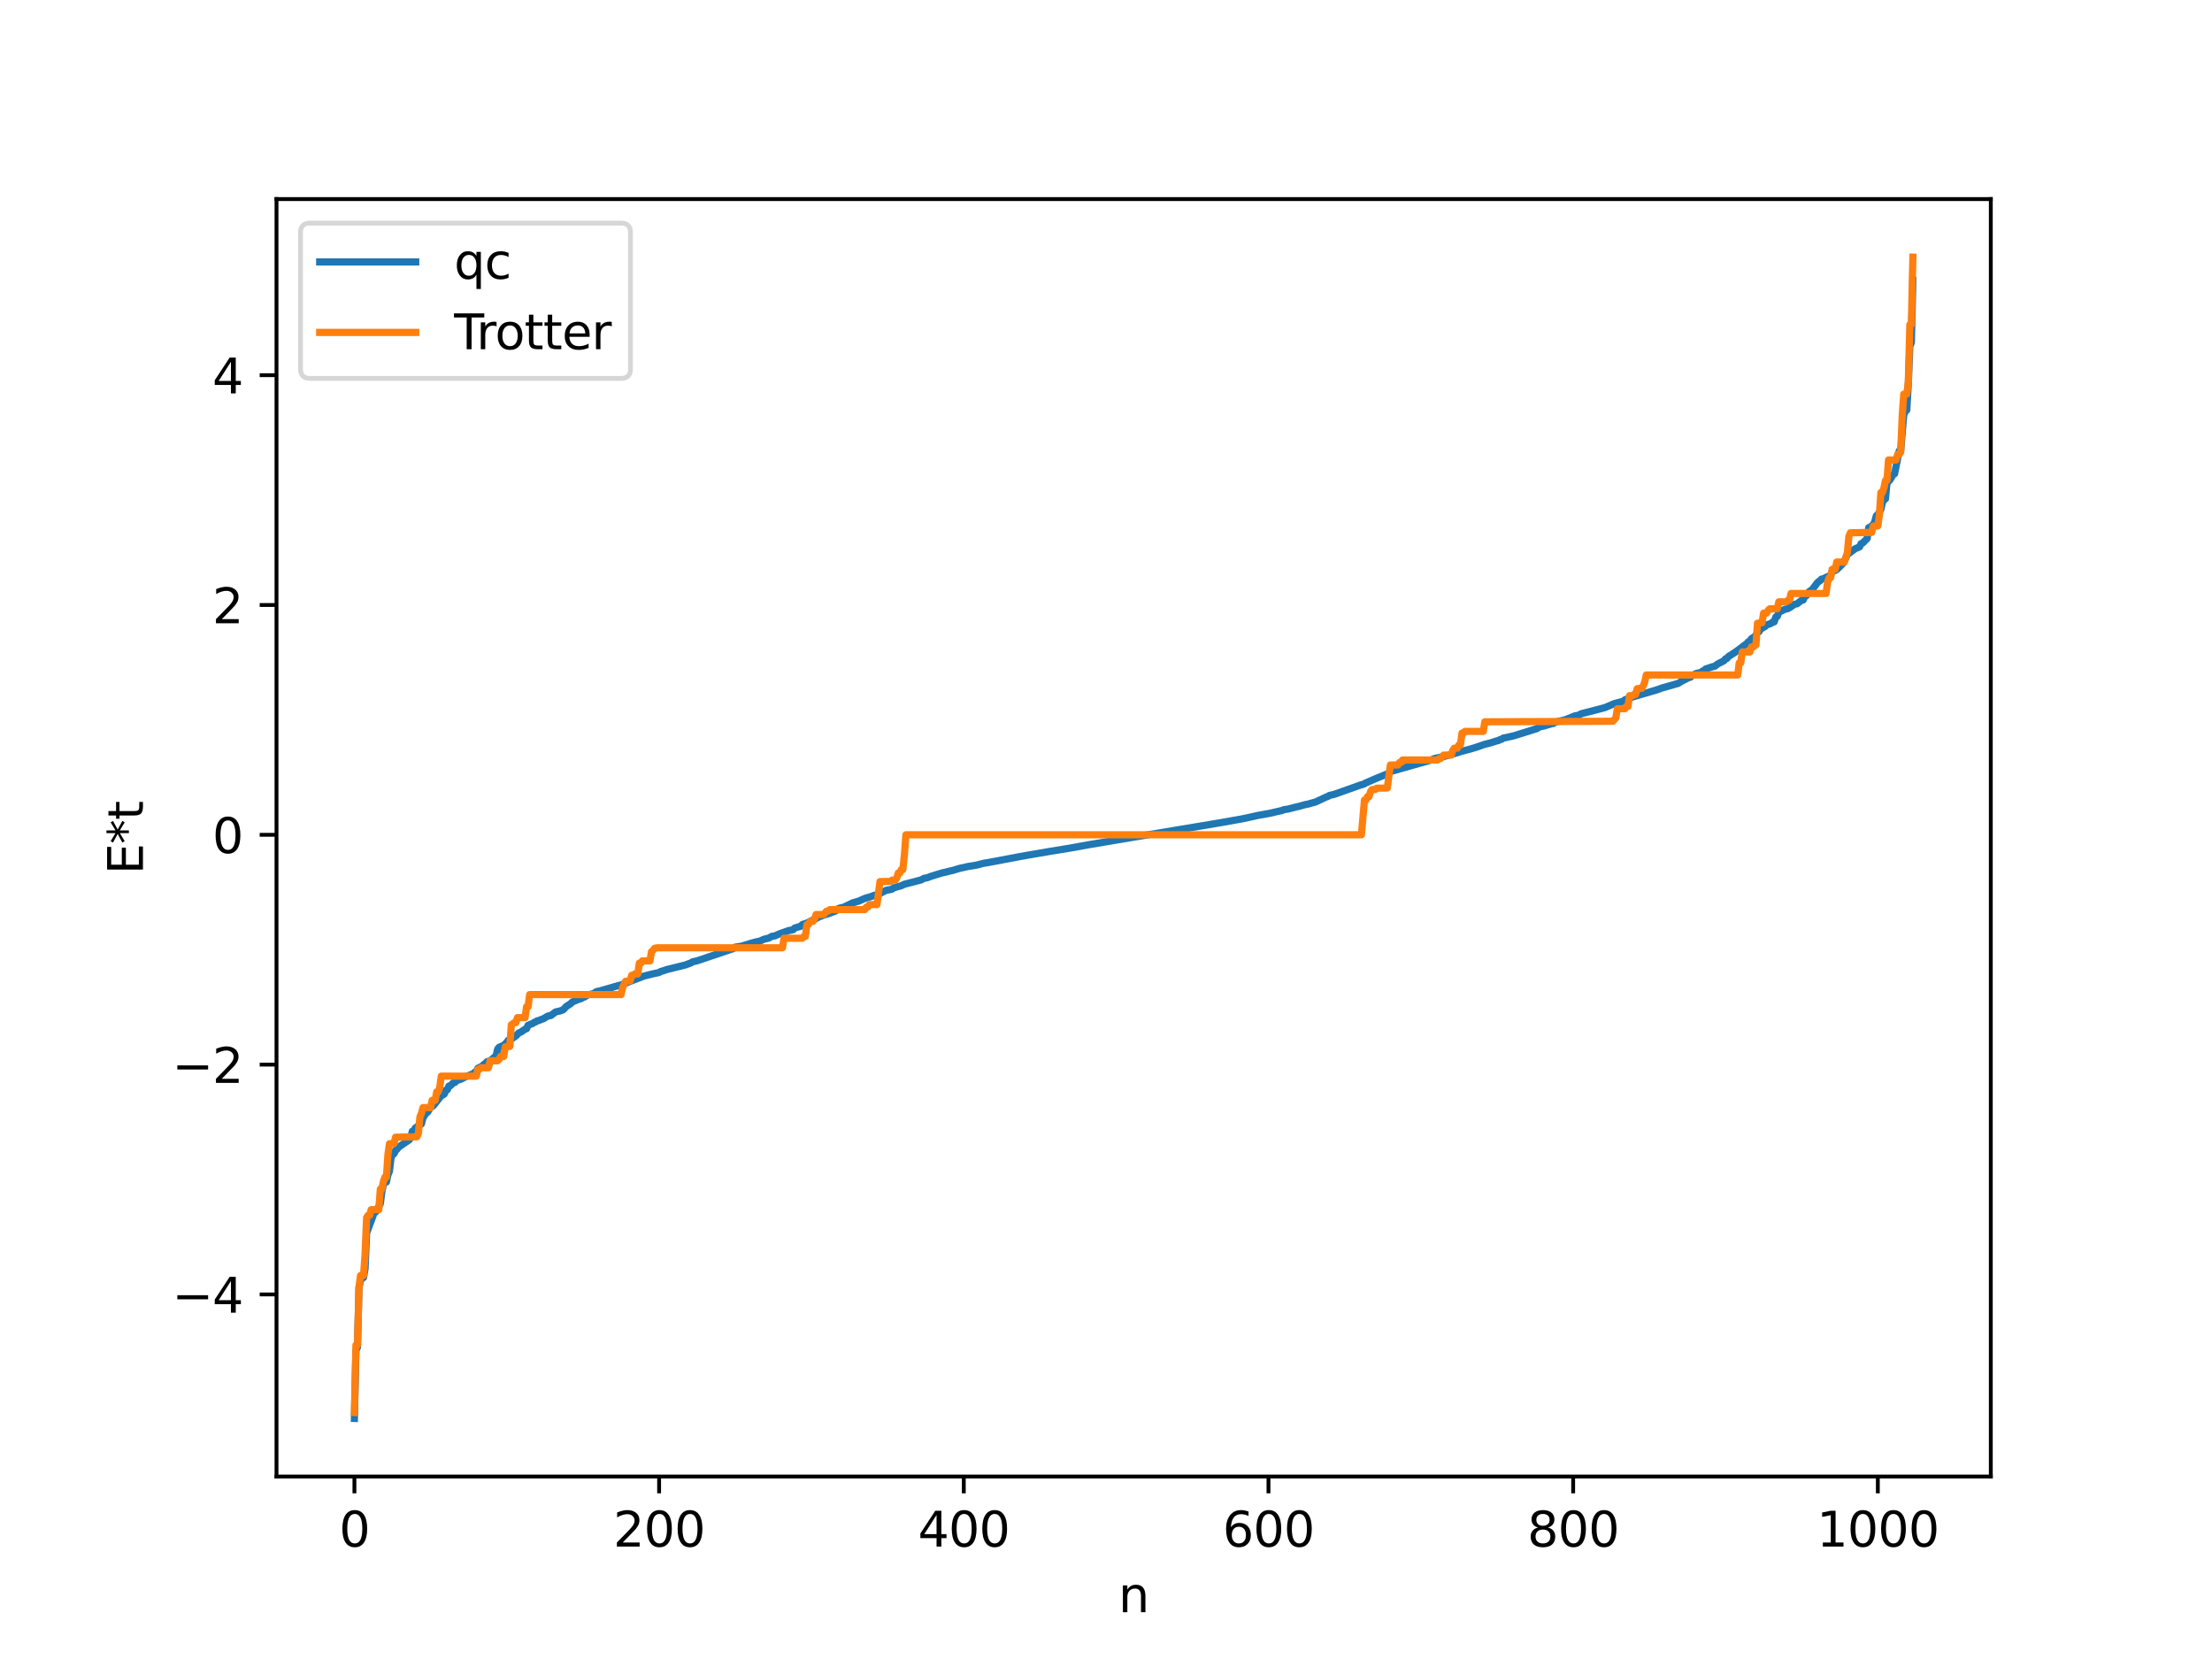 <?xml version="1.0" encoding="utf-8" standalone="no"?>
<!DOCTYPE svg PUBLIC "-//W3C//DTD SVG 1.1//EN"
  "http://www.w3.org/Graphics/SVG/1.1/DTD/svg11.dtd">
<svg xmlns:xlink="http://www.w3.org/1999/xlink" width="460.8pt" height="345.6pt" viewBox="0 0 460.8 345.6" xmlns="http://www.w3.org/2000/svg" version="1.1">
 <defs>
  <style type="text/css">*{stroke-linejoin: round; stroke-linecap: butt}</style>
 </defs>
 <g id="figure_1">
  <g id="patch_1">
   <path d="M 0 345.6 
L 460.8 345.6 
L 460.8 0 
L 0 0 
z
" style="fill: #ffffff"/>
  </g>
  <g id="axes_1">
   <g id="patch_2">
    <path d="M 57.6 307.584 
L 414.72 307.584 
L 414.72 41.472 
L 57.6 41.472 
z
" style="fill: #ffffff"/>
   </g>
   <g id="matplotlib.axis_1">
    <g id="xtick_1">
     <g id="line2d_1">
      <defs>
       <path id="m4d56464ad0" d="M 0 0 
L 0 3.5 
" style="stroke: #000000; stroke-width: 0.8"/>
      </defs>
      <g>
       <use xlink:href="#m4d56464ad0" x="73.833" y="307.584" style="stroke: #000000; stroke-width: 0.8"/>
      </g>
     </g>
     <g id="text_1">
      <!-- 0 -->
      <g transform="translate(70.651 322.182) scale(0.1 -0.1)">
       <defs>
        <path id="DejaVuSans-30" d="M 2034 4250 
Q 1547 4250 1301 3770 
Q 1056 3291 1056 2328 
Q 1056 1369 1301 889 
Q 1547 409 2034 409 
Q 2525 409 2770 889 
Q 3016 1369 3016 2328 
Q 3016 3291 2770 3770 
Q 2525 4250 2034 4250 
z
M 2034 4750 
Q 2819 4750 3233 4129 
Q 3647 3509 3647 2328 
Q 3647 1150 3233 529 
Q 2819 -91 2034 -91 
Q 1250 -91 836 529 
Q 422 1150 422 2328 
Q 422 3509 836 4129 
Q 1250 4750 2034 4750 
z
" transform="scale(0.016)"/>
       </defs>
       <use xlink:href="#DejaVuSans-30"/>
      </g>
     </g>
    </g>
    <g id="xtick_2">
     <g id="line2d_2">
      <g>
       <use xlink:href="#m4d56464ad0" x="137.304" y="307.584" style="stroke: #000000; stroke-width: 0.8"/>
      </g>
     </g>
     <g id="text_2">
      <!-- 200 -->
      <g transform="translate(127.76 322.182) scale(0.1 -0.1)">
       <defs>
        <path id="DejaVuSans-32" d="M 1228 531 
L 3431 531 
L 3431 0 
L 469 0 
L 469 531 
Q 828 903 1448 1529 
Q 2069 2156 2228 2338 
Q 2531 2678 2651 2914 
Q 2772 3150 2772 3378 
Q 2772 3750 2511 3984 
Q 2250 4219 1831 4219 
Q 1534 4219 1204 4116 
Q 875 4013 500 3803 
L 500 4441 
Q 881 4594 1212 4672 
Q 1544 4750 1819 4750 
Q 2544 4750 2975 4387 
Q 3406 4025 3406 3419 
Q 3406 3131 3298 2873 
Q 3191 2616 2906 2266 
Q 2828 2175 2409 1742 
Q 1991 1309 1228 531 
z
" transform="scale(0.016)"/>
       </defs>
       <use xlink:href="#DejaVuSans-32"/>
       <use xlink:href="#DejaVuSans-30" x="63.623"/>
       <use xlink:href="#DejaVuSans-30" x="127.246"/>
      </g>
     </g>
    </g>
    <g id="xtick_3">
     <g id="line2d_3">
      <g>
       <use xlink:href="#m4d56464ad0" x="200.775" y="307.584" style="stroke: #000000; stroke-width: 0.8"/>
      </g>
     </g>
     <g id="text_3">
      <!-- 400 -->
      <g transform="translate(191.231 322.182) scale(0.1 -0.1)">
       <defs>
        <path id="DejaVuSans-34" d="M 2419 4116 
L 825 1625 
L 2419 1625 
L 2419 4116 
z
M 2253 4666 
L 3047 4666 
L 3047 1625 
L 3713 1625 
L 3713 1100 
L 3047 1100 
L 3047 0 
L 2419 0 
L 2419 1100 
L 313 1100 
L 313 1709 
L 2253 4666 
z
" transform="scale(0.016)"/>
       </defs>
       <use xlink:href="#DejaVuSans-34"/>
       <use xlink:href="#DejaVuSans-30" x="63.623"/>
       <use xlink:href="#DejaVuSans-30" x="127.246"/>
      </g>
     </g>
    </g>
    <g id="xtick_4">
     <g id="line2d_4">
      <g>
       <use xlink:href="#m4d56464ad0" x="264.246" y="307.584" style="stroke: #000000; stroke-width: 0.8"/>
      </g>
     </g>
     <g id="text_4">
      <!-- 600 -->
      <g transform="translate(254.702 322.182) scale(0.1 -0.1)">
       <defs>
        <path id="DejaVuSans-36" d="M 2113 2584 
Q 1688 2584 1439 2293 
Q 1191 2003 1191 1497 
Q 1191 994 1439 701 
Q 1688 409 2113 409 
Q 2538 409 2786 701 
Q 3034 994 3034 1497 
Q 3034 2003 2786 2293 
Q 2538 2584 2113 2584 
z
M 3366 4563 
L 3366 3988 
Q 3128 4100 2886 4159 
Q 2644 4219 2406 4219 
Q 1781 4219 1451 3797 
Q 1122 3375 1075 2522 
Q 1259 2794 1537 2939 
Q 1816 3084 2150 3084 
Q 2853 3084 3261 2657 
Q 3669 2231 3669 1497 
Q 3669 778 3244 343 
Q 2819 -91 2113 -91 
Q 1303 -91 875 529 
Q 447 1150 447 2328 
Q 447 3434 972 4092 
Q 1497 4750 2381 4750 
Q 2619 4750 2861 4703 
Q 3103 4656 3366 4563 
z
" transform="scale(0.016)"/>
       </defs>
       <use xlink:href="#DejaVuSans-36"/>
       <use xlink:href="#DejaVuSans-30" x="63.623"/>
       <use xlink:href="#DejaVuSans-30" x="127.246"/>
      </g>
     </g>
    </g>
    <g id="xtick_5">
     <g id="line2d_5">
      <g>
       <use xlink:href="#m4d56464ad0" x="327.717" y="307.584" style="stroke: #000000; stroke-width: 0.8"/>
      </g>
     </g>
     <g id="text_5">
      <!-- 800 -->
      <g transform="translate(318.173 322.182) scale(0.1 -0.1)">
       <defs>
        <path id="DejaVuSans-38" d="M 2034 2216 
Q 1584 2216 1326 1975 
Q 1069 1734 1069 1313 
Q 1069 891 1326 650 
Q 1584 409 2034 409 
Q 2484 409 2743 651 
Q 3003 894 3003 1313 
Q 3003 1734 2745 1975 
Q 2488 2216 2034 2216 
z
M 1403 2484 
Q 997 2584 770 2862 
Q 544 3141 544 3541 
Q 544 4100 942 4425 
Q 1341 4750 2034 4750 
Q 2731 4750 3128 4425 
Q 3525 4100 3525 3541 
Q 3525 3141 3298 2862 
Q 3072 2584 2669 2484 
Q 3125 2378 3379 2068 
Q 3634 1759 3634 1313 
Q 3634 634 3220 271 
Q 2806 -91 2034 -91 
Q 1263 -91 848 271 
Q 434 634 434 1313 
Q 434 1759 690 2068 
Q 947 2378 1403 2484 
z
M 1172 3481 
Q 1172 3119 1398 2916 
Q 1625 2713 2034 2713 
Q 2441 2713 2670 2916 
Q 2900 3119 2900 3481 
Q 2900 3844 2670 4047 
Q 2441 4250 2034 4250 
Q 1625 4250 1398 4047 
Q 1172 3844 1172 3481 
z
" transform="scale(0.016)"/>
       </defs>
       <use xlink:href="#DejaVuSans-38"/>
       <use xlink:href="#DejaVuSans-30" x="63.623"/>
       <use xlink:href="#DejaVuSans-30" x="127.246"/>
      </g>
     </g>
    </g>
    <g id="xtick_6">
     <g id="line2d_6">
      <g>
       <use xlink:href="#m4d56464ad0" x="391.188" y="307.584" style="stroke: #000000; stroke-width: 0.8"/>
      </g>
     </g>
     <g id="text_6">
      <!-- 1000 -->
      <g transform="translate(378.463 322.182) scale(0.1 -0.1)">
       <defs>
        <path id="DejaVuSans-31" d="M 794 531 
L 1825 531 
L 1825 4091 
L 703 3866 
L 703 4441 
L 1819 4666 
L 2450 4666 
L 2450 531 
L 3481 531 
L 3481 0 
L 794 0 
L 794 531 
z
" transform="scale(0.016)"/>
       </defs>
       <use xlink:href="#DejaVuSans-31"/>
       <use xlink:href="#DejaVuSans-30" x="63.623"/>
       <use xlink:href="#DejaVuSans-30" x="127.246"/>
       <use xlink:href="#DejaVuSans-30" x="190.869"/>
      </g>
     </g>
    </g>
    <g id="text_7">
     <!-- n -->
     <g transform="translate(232.991 335.861) scale(0.1 -0.1)">
      <defs>
       <path id="DejaVuSans-6e" d="M 3513 2113 
L 3513 0 
L 2938 0 
L 2938 2094 
Q 2938 2591 2744 2837 
Q 2550 3084 2163 3084 
Q 1697 3084 1428 2787 
Q 1159 2491 1159 1978 
L 1159 0 
L 581 0 
L 581 3500 
L 1159 3500 
L 1159 2956 
Q 1366 3272 1645 3428 
Q 1925 3584 2291 3584 
Q 2894 3584 3203 3211 
Q 3513 2838 3513 2113 
z
" transform="scale(0.016)"/>
      </defs>
      <use xlink:href="#DejaVuSans-6e"/>
     </g>
    </g>
   </g>
   <g id="matplotlib.axis_2">
    <g id="ytick_1">
     <g id="line2d_7">
      <defs>
       <path id="m144639f3d9" d="M 0 0 
L -3.5 0 
" style="stroke: #000000; stroke-width: 0.8"/>
      </defs>
      <g>
       <use xlink:href="#m144639f3d9" x="57.6" y="269.654" style="stroke: #000000; stroke-width: 0.8"/>
      </g>
     </g>
     <g id="text_8">
      <!-- −4 -->
      <g transform="translate(35.858 273.453) scale(0.1 -0.1)">
       <defs>
        <path id="DejaVuSans-2212" d="M 678 2272 
L 4684 2272 
L 4684 1741 
L 678 1741 
L 678 2272 
z
" transform="scale(0.016)"/>
       </defs>
       <use xlink:href="#DejaVuSans-2212"/>
       <use xlink:href="#DejaVuSans-34" x="83.789"/>
      </g>
     </g>
    </g>
    <g id="ytick_2">
     <g id="line2d_8">
      <g>
       <use xlink:href="#m144639f3d9" x="57.6" y="221.779" style="stroke: #000000; stroke-width: 0.8"/>
      </g>
     </g>
     <g id="text_9">
      <!-- −2 -->
      <g transform="translate(35.858 225.579) scale(0.1 -0.1)">
       <use xlink:href="#DejaVuSans-2212"/>
       <use xlink:href="#DejaVuSans-32" x="83.789"/>
      </g>
     </g>
    </g>
    <g id="ytick_3">
     <g id="line2d_9">
      <g>
       <use xlink:href="#m144639f3d9" x="57.6" y="173.905" style="stroke: #000000; stroke-width: 0.8"/>
      </g>
     </g>
     <g id="text_10">
      <!-- 0 -->
      <g transform="translate(44.237 177.704) scale(0.1 -0.1)">
       <use xlink:href="#DejaVuSans-30"/>
      </g>
     </g>
    </g>
    <g id="ytick_4">
     <g id="line2d_10">
      <g>
       <use xlink:href="#m144639f3d9" x="57.6" y="126.031" style="stroke: #000000; stroke-width: 0.8"/>
      </g>
     </g>
     <g id="text_11">
      <!-- 2 -->
      <g transform="translate(44.237 129.83) scale(0.1 -0.1)">
       <use xlink:href="#DejaVuSans-32"/>
      </g>
     </g>
    </g>
    <g id="ytick_5">
     <g id="line2d_11">
      <g>
       <use xlink:href="#m144639f3d9" x="57.6" y="78.156" style="stroke: #000000; stroke-width: 0.8"/>
      </g>
     </g>
     <g id="text_12">
      <!-- 4 -->
      <g transform="translate(44.237 81.955) scale(0.1 -0.1)">
       <use xlink:href="#DejaVuSans-34"/>
      </g>
     </g>
    </g>
    <g id="text_13">
     <!-- E*t -->
     <g transform="translate(29.778 182.148) rotate(-90) scale(0.1 -0.1)">
      <defs>
       <path id="DejaVuSans-45" d="M 628 4666 
L 3578 4666 
L 3578 4134 
L 1259 4134 
L 1259 2753 
L 3481 2753 
L 3481 2222 
L 1259 2222 
L 1259 531 
L 3634 531 
L 3634 0 
L 628 0 
L 628 4666 
z
" transform="scale(0.016)"/>
       <path id="DejaVuSans-2a" d="M 3009 3897 
L 1888 3291 
L 3009 2681 
L 2828 2375 
L 1778 3009 
L 1778 1831 
L 1422 1831 
L 1422 3009 
L 372 2375 
L 191 2681 
L 1313 3291 
L 191 3897 
L 372 4206 
L 1422 3572 
L 1422 4750 
L 1778 4750 
L 1778 3572 
L 2828 4206 
L 3009 3897 
z
" transform="scale(0.016)"/>
       <path id="DejaVuSans-74" d="M 1172 4494 
L 1172 3500 
L 2356 3500 
L 2356 3053 
L 1172 3053 
L 1172 1153 
Q 1172 725 1289 603 
Q 1406 481 1766 481 
L 2356 481 
L 2356 0 
L 1766 0 
Q 1100 0 847 248 
Q 594 497 594 1153 
L 594 3053 
L 172 3053 
L 172 3500 
L 594 3500 
L 594 4494 
L 1172 4494 
z
" transform="scale(0.016)"/>
      </defs>
      <use xlink:href="#DejaVuSans-45"/>
      <use xlink:href="#DejaVuSans-2a" x="63.184"/>
      <use xlink:href="#DejaVuSans-74" x="113.184"/>
     </g>
    </g>
   </g>
   <g id="line2d_12">
    <path d="M 73.833 295.488 
L 74.15 281.341 
L 74.467 280.65 
L 74.785 268.205 
L 75.102 266.834 
L 75.42 266.134 
L 75.737 266.128 
L 76.054 264.254 
L 76.372 256.862 
L 77.641 253.469 
L 77.958 252.48 
L 78.276 252.473 
L 79.228 250.765 
L 79.545 248.302 
L 79.862 246.832 
L 80.18 246.312 
L 80.497 246.232 
L 80.815 244.742 
L 81.132 243.994 
L 81.449 241.285 
L 81.767 240.456 
L 82.084 240.347 
L 82.401 239.63 
L 82.719 239.407 
L 83.036 238.962 
L 85.258 237.448 
L 85.575 236.986 
L 85.892 235.676 
L 86.21 235.536 
L 86.527 234.966 
L 86.844 234.795 
L 87.162 234.466 
L 87.479 234.394 
L 87.796 234.125 
L 88.114 232.867 
L 88.748 231.909 
L 89.066 231.71 
L 89.7 230.662 
L 90.018 230.532 
L 90.335 230.273 
L 91.922 228.234 
L 92.239 228.122 
L 92.557 227.885 
L 92.874 227.11 
L 93.191 227.02 
L 93.509 226.242 
L 93.826 226.176 
L 94.461 225.552 
L 94.778 225.485 
L 95.096 225.129 
L 96.048 224.801 
L 97 224.302 
L 98.586 223.68 
L 98.904 223.368 
L 99.221 223.27 
L 99.539 222.555 
L 100.491 222.076 
L 100.808 221.721 
L 101.125 221.544 
L 101.443 221.184 
L 102.077 221.013 
L 103.347 219.938 
L 103.664 218.564 
L 103.981 218.158 
L 104.934 217.769 
L 105.568 217.149 
L 105.886 216.701 
L 106.203 216.692 
L 106.838 216.241 
L 107.472 215.796 
L 108.107 215.147 
L 108.424 215.05 
L 109.377 214.409 
L 109.694 214.299 
L 110.011 213.583 
L 110.963 213.208 
L 111.281 212.964 
L 111.598 212.885 
L 111.915 212.651 
L 112.233 212.599 
L 112.867 212.328 
L 113.185 212.231 
L 114.137 211.655 
L 114.772 211.543 
L 115.724 210.81 
L 116.676 210.598 
L 117.31 210.365 
L 117.945 209.682 
L 118.897 209.062 
L 119.215 208.739 
L 120.484 208.199 
L 121.119 208.016 
L 121.436 207.75 
L 121.753 207.705 
L 122.388 207.28 
L 123.658 206.973 
L 124.292 206.556 
L 124.927 206.435 
L 129.053 205.244 
L 129.37 205.193 
L 130.005 204.916 
L 134.13 203.335 
L 135.717 202.935 
L 136.669 202.729 
L 137.304 202.587 
L 137.621 202.388 
L 138.256 202.204 
L 138.891 201.981 
L 142.699 201.043 
L 143.334 200.81 
L 143.968 200.57 
L 144.286 200.362 
L 145.238 200.151 
L 152.854 197.572 
L 153.172 197.307 
L 154.441 197.109 
L 155.71 196.731 
L 156.662 196.431 
L 157.615 196.185 
L 158.249 196.062 
L 159.201 195.645 
L 160.153 195.421 
L 160.788 195.057 
L 161.423 194.96 
L 162.375 194.534 
L 164.279 193.862 
L 165.231 193.68 
L 165.548 193.325 
L 166.818 192.952 
L 167.135 192.601 
L 168.087 192.288 
L 170.309 191.188 
L 170.626 190.934 
L 170.943 190.903 
L 171.578 190.637 
L 172.53 190.353 
L 174.117 189.742 
L 174.434 189.383 
L 175.069 189.137 
L 175.704 189.005 
L 177.608 188.092 
L 178.877 187.724 
L 180.147 187.159 
L 181.416 186.779 
L 182.051 186.545 
L 182.686 186.352 
L 183.003 186.143 
L 183.32 186.124 
L 184.59 185.472 
L 185.542 185.299 
L 185.859 185.217 
L 186.177 184.953 
L 187.763 184.51 
L 188.398 184.208 
L 189.667 183.877 
L 190.302 183.72 
L 191.254 183.465 
L 191.889 183.302 
L 192.524 182.958 
L 193.158 182.852 
L 194.11 182.499 
L 196.332 181.822 
L 196.967 181.694 
L 197.919 181.443 
L 198.553 181.307 
L 199.823 180.914 
L 201.727 180.494 
L 203.314 180.243 
L 204.9 179.841 
L 205.853 179.686 
L 211.248 178.674 
L 212.2 178.488 
L 214.104 178.147 
L 218.547 177.388 
L 222.99 176.664 
L 226.481 176.025 
L 231.558 175.175 
L 232.193 175.059 
L 253.773 171.466 
L 254.725 171.301 
L 258.851 170.565 
L 260.755 170.159 
L 262.024 169.869 
L 264.563 169.413 
L 267.102 168.827 
L 267.42 168.676 
L 268.372 168.535 
L 269.958 168.118 
L 270.593 167.98 
L 271.862 167.626 
L 272.497 167.502 
L 274.084 167.056 
L 276.305 166.016 
L 276.623 165.92 
L 276.94 165.698 
L 277.892 165.492 
L 283.605 163.466 
L 283.922 163.416 
L 284.557 163.081 
L 286.143 162.39 
L 286.778 162.12 
L 289.317 161.085 
L 289.634 160.741 
L 290.904 160.386 
L 298.203 158.304 
L 298.838 158.009 
L 300.742 157.6 
L 301.377 157.43 
L 303.598 156.803 
L 304.233 156.591 
L 304.867 156.416 
L 306.137 156.085 
L 307.406 155.706 
L 309.31 155.054 
L 310.58 154.732 
L 311.849 154.328 
L 312.167 154.269 
L 312.484 154.068 
L 312.801 154.009 
L 313.119 153.768 
L 313.753 153.643 
L 314.705 153.431 
L 315.34 153.284 
L 320.1 151.806 
L 320.735 151.433 
L 321.687 151.228 
L 323.274 150.75 
L 323.591 150.717 
L 323.909 150.464 
L 326.13 149.918 
L 328.034 149.145 
L 328.986 148.955 
L 329.304 148.714 
L 333.112 147.73 
L 334.381 147.391 
L 335.016 147.118 
L 336.286 146.574 
L 338.19 146.073 
L 338.507 145.772 
L 340.094 145.194 
L 345.172 143.705 
L 346.124 143.348 
L 349.615 142.358 
L 350.249 141.948 
L 351.201 141.465 
L 351.836 141.144 
L 352.153 141.078 
L 352.471 140.737 
L 353.423 140.269 
L 354.375 140.08 
L 354.692 139.775 
L 355.01 139.699 
L 355.327 139.352 
L 356.914 138.843 
L 357.231 138.785 
L 357.866 138.294 
L 359.135 137.652 
L 359.453 137.242 
L 359.77 137.145 
L 360.087 136.749 
L 361.357 135.947 
L 362.309 135.254 
L 363.896 134.063 
L 364.213 133.697 
L 364.53 133.565 
L 364.848 133.055 
L 365.482 132.639 
L 365.8 132.333 
L 366.117 131.76 
L 366.434 131.6 
L 366.752 131.052 
L 367.704 130.508 
L 368.021 130.167 
L 368.656 129.979 
L 368.973 129.843 
L 369.291 129.58 
L 369.608 129.543 
L 369.925 128.533 
L 370.243 128.41 
L 370.56 127.541 
L 371.829 126.937 
L 372.464 126.781 
L 373.099 126.403 
L 373.734 125.908 
L 374.368 125.777 
L 375.32 125.033 
L 375.638 124.984 
L 375.955 124.216 
L 376.272 124.116 
L 376.907 123.211 
L 377.542 122.797 
L 378.494 121.517 
L 378.811 121.17 
L 379.129 120.996 
L 379.446 120.64 
L 380.081 120.488 
L 380.398 120.249 
L 380.715 120.178 
L 381.35 119.799 
L 381.667 119.131 
L 381.985 118.865 
L 382.302 118.847 
L 382.62 118.647 
L 383.254 118.061 
L 383.889 117.393 
L 384.206 116.915 
L 384.841 115.517 
L 386.428 114.333 
L 387.38 113.918 
L 387.697 113.253 
L 388.015 113.137 
L 388.967 112.179 
L 389.284 109.917 
L 389.601 109.797 
L 390.236 109.289 
L 390.553 108.649 
L 390.871 107.466 
L 391.188 107.198 
L 391.823 106.117 
L 392.14 104.677 
L 392.458 104.14 
L 392.775 103.92 
L 393.092 100.643 
L 393.727 99.962 
L 394.362 98.881 
L 394.679 98.695 
L 395.631 93.935 
L 395.948 93.898 
L 396.583 86.411 
L 396.9 85.727 
L 397.218 85.429 
L 397.535 80.044 
L 397.853 72.113 
L 398.17 71.385 
L 398.487 58.392 
L 398.487 58.392 
" clip-path="url(#p64326d96d4)" style="fill: none; stroke: #1f77b4; stroke-width: 1.5; stroke-linecap: square"/>
   </g>
   <g id="line2d_13">
    <path d="M 73.833 294.242 
L 74.15 280.2 
L 74.467 280.2 
L 74.785 268.197 
L 75.102 265.704 
L 75.737 265.704 
L 76.054 261.212 
L 76.372 253.631 
L 76.689 253.166 
L 77.006 253.166 
L 77.324 251.993 
L 78.91 251.993 
L 79.228 247.716 
L 79.545 247.716 
L 79.862 246.167 
L 80.18 245.211 
L 80.497 245.211 
L 80.815 240.481 
L 81.132 238.255 
L 82.084 238.216 
L 82.401 236.899 
L 86.844 236.824 
L 87.162 236.103 
L 87.479 232.675 
L 87.796 231.918 
L 88.114 230.731 
L 89.7 230.731 
L 90.018 229.215 
L 90.653 229.215 
L 90.97 227.454 
L 91.287 227.454 
L 91.605 226.537 
L 91.922 224.177 
L 99.221 224.177 
L 99.539 222.771 
L 99.856 222.771 
L 100.173 222.439 
L 101.76 222.439 
L 102.077 220.981 
L 103.664 220.981 
L 103.981 220.653 
L 104.299 220.084 
L 104.934 220.084 
L 105.251 218.086 
L 106.203 217.985 
L 106.52 213.475 
L 107.155 213.029 
L 107.472 213.029 
L 107.79 211.99 
L 109.377 211.99 
L 109.694 209.711 
L 110.011 209.711 
L 110.329 207.193 
L 129.37 207.193 
L 129.687 205.762 
L 130.322 204.416 
L 131.274 204.33 
L 131.591 203.16 
L 131.909 203.16 
L 132.226 202.892 
L 132.861 202.892 
L 133.178 200.639 
L 133.496 200.639 
L 133.813 200.167 
L 135.4 200.167 
L 135.717 198.246 
L 136.034 197.986 
L 136.352 197.553 
L 136.986 197.443 
L 163.01 197.443 
L 163.327 195.449 
L 167.135 195.449 
L 167.453 195.084 
L 167.77 195.084 
L 168.087 192.616 
L 168.405 192.616 
L 168.722 191.957 
L 169.357 191.957 
L 169.674 191.532 
L 169.991 190.514 
L 171.578 190.514 
L 172.213 189.795 
L 172.53 189.795 
L 172.848 189.491 
L 180.147 189.491 
L 180.464 188.967 
L 180.781 188.967 
L 181.099 188.452 
L 182.686 188.452 
L 183.32 183.655 
L 185.542 183.612 
L 185.859 183.333 
L 186.494 183.333 
L 186.811 182.912 
L 187.129 181.857 
L 187.446 181.857 
L 187.763 181.143 
L 188.081 181.143 
L 188.398 178.159 
L 188.715 173.905 
L 283.605 173.905 
L 284.239 166.667 
L 284.557 166.667 
L 284.874 165.953 
L 285.191 165.953 
L 285.509 164.898 
L 285.826 164.477 
L 286.461 164.477 
L 286.778 164.198 
L 289 164.155 
L 289.634 159.358 
L 291.221 159.358 
L 291.539 158.843 
L 291.856 158.843 
L 292.173 158.319 
L 299.472 158.319 
L 299.79 158.014 
L 300.107 158.014 
L 300.742 157.296 
L 302.329 157.296 
L 302.646 156.278 
L 302.963 155.853 
L 303.598 155.853 
L 303.915 155.194 
L 304.233 155.194 
L 304.55 152.726 
L 304.867 152.726 
L 305.185 152.361 
L 308.993 152.361 
L 309.31 150.367 
L 335.968 150.257 
L 336.603 149.564 
L 336.92 147.643 
L 338.507 147.643 
L 338.824 147.171 
L 339.142 147.171 
L 339.459 144.917 
L 340.094 144.917 
L 340.411 144.65 
L 340.729 144.65 
L 341.046 143.479 
L 341.681 143.394 
L 341.998 143.394 
L 342.315 142.873 
L 342.633 142.048 
L 342.95 140.617 
L 361.991 140.617 
L 362.309 138.099 
L 362.626 138.099 
L 362.943 135.819 
L 364.53 135.819 
L 364.848 134.781 
L 365.165 134.781 
L 365.8 134.335 
L 366.117 129.825 
L 367.069 129.724 
L 367.386 127.725 
L 368.021 127.725 
L 368.339 127.157 
L 368.656 126.828 
L 370.243 126.828 
L 370.56 125.371 
L 372.147 125.371 
L 372.464 125.039 
L 372.781 125.039 
L 373.099 123.633 
L 380.398 123.633 
L 380.715 121.273 
L 381.033 120.356 
L 381.35 120.356 
L 381.667 118.595 
L 382.302 118.595 
L 382.62 117.079 
L 384.206 117.079 
L 384.841 115.135 
L 385.158 111.707 
L 385.476 110.986 
L 389.919 110.911 
L 390.236 109.593 
L 391.188 109.555 
L 391.505 107.329 
L 391.823 102.599 
L 392.14 102.599 
L 392.458 101.643 
L 392.775 100.094 
L 393.092 100.094 
L 393.41 95.817 
L 394.996 95.817 
L 395.314 94.644 
L 395.631 94.644 
L 395.948 94.179 
L 396.266 86.597 
L 396.583 82.106 
L 397.218 82.106 
L 397.535 79.613 
L 397.853 67.61 
L 398.17 67.61 
L 398.487 53.568 
L 398.487 53.568 
" clip-path="url(#p64326d96d4)" style="fill: none; stroke: #ff7f0e; stroke-width: 1.5; stroke-linecap: square"/>
   </g>
   <g id="patch_3">
    <path d="M 57.6 307.584 
L 57.6 41.472 
" style="fill: none; stroke: #000000; stroke-width: 0.8; stroke-linejoin: miter; stroke-linecap: square"/>
   </g>
   <g id="patch_4">
    <path d="M 414.72 307.584 
L 414.72 41.472 
" style="fill: none; stroke: #000000; stroke-width: 0.8; stroke-linejoin: miter; stroke-linecap: square"/>
   </g>
   <g id="patch_5">
    <path d="M 57.6 307.584 
L 414.72 307.584 
" style="fill: none; stroke: #000000; stroke-width: 0.8; stroke-linejoin: miter; stroke-linecap: square"/>
   </g>
   <g id="patch_6">
    <path d="M 57.6 41.472 
L 414.72 41.472 
" style="fill: none; stroke: #000000; stroke-width: 0.8; stroke-linejoin: miter; stroke-linecap: square"/>
   </g>
   <g id="legend_1">
    <g id="patch_7">
     <path d="M 64.6 78.828 
L 129.342 78.828 
Q 131.342 78.828 131.342 76.828 
L 131.342 48.472 
Q 131.342 46.472 129.342 46.472 
L 64.6 46.472 
Q 62.6 46.472 62.6 48.472 
L 62.6 76.828 
Q 62.6 78.828 64.6 78.828 
z
" style="fill: #ffffff; opacity: 0.8; stroke: #cccccc; stroke-linejoin: miter"/>
    </g>
    <g id="line2d_14">
     <path d="M 66.6 54.57 
L 76.6 54.57 
L 86.6 54.57 
" style="fill: none; stroke: #1f77b4; stroke-width: 1.5; stroke-linecap: square"/>
    </g>
    <g id="text_14">
     <!-- qc -->
     <g transform="translate(94.6 58.07) scale(0.1 -0.1)">
      <defs>
       <path id="DejaVuSans-71" d="M 947 1747 
Q 947 1113 1208 752 
Q 1469 391 1925 391 
Q 2381 391 2643 752 
Q 2906 1113 2906 1747 
Q 2906 2381 2643 2742 
Q 2381 3103 1925 3103 
Q 1469 3103 1208 2742 
Q 947 2381 947 1747 
z
M 2906 525 
Q 2725 213 2448 61 
Q 2172 -91 1784 -91 
Q 1150 -91 751 415 
Q 353 922 353 1747 
Q 353 2572 751 3078 
Q 1150 3584 1784 3584 
Q 2172 3584 2448 3432 
Q 2725 3281 2906 2969 
L 2906 3500 
L 3481 3500 
L 3481 -1331 
L 2906 -1331 
L 2906 525 
z
" transform="scale(0.016)"/>
       <path id="DejaVuSans-63" d="M 3122 3366 
L 3122 2828 
Q 2878 2963 2633 3030 
Q 2388 3097 2138 3097 
Q 1578 3097 1268 2742 
Q 959 2388 959 1747 
Q 959 1106 1268 751 
Q 1578 397 2138 397 
Q 2388 397 2633 464 
Q 2878 531 3122 666 
L 3122 134 
Q 2881 22 2623 -34 
Q 2366 -91 2075 -91 
Q 1284 -91 818 406 
Q 353 903 353 1747 
Q 353 2603 823 3093 
Q 1294 3584 2113 3584 
Q 2378 3584 2631 3529 
Q 2884 3475 3122 3366 
z
" transform="scale(0.016)"/>
      </defs>
      <use xlink:href="#DejaVuSans-71"/>
      <use xlink:href="#DejaVuSans-63" x="63.477"/>
     </g>
    </g>
    <g id="line2d_15">
     <path d="M 66.6 69.249 
L 76.6 69.249 
L 86.6 69.249 
" style="fill: none; stroke: #ff7f0e; stroke-width: 1.5; stroke-linecap: square"/>
    </g>
    <g id="text_15">
     <!-- Trotter -->
     <g transform="translate(94.6 72.749) scale(0.1 -0.1)">
      <defs>
       <path id="DejaVuSans-54" d="M -19 4666 
L 3928 4666 
L 3928 4134 
L 2272 4134 
L 2272 0 
L 1638 0 
L 1638 4134 
L -19 4134 
L -19 4666 
z
" transform="scale(0.016)"/>
       <path id="DejaVuSans-72" d="M 2631 2963 
Q 2534 3019 2420 3045 
Q 2306 3072 2169 3072 
Q 1681 3072 1420 2755 
Q 1159 2438 1159 1844 
L 1159 0 
L 581 0 
L 581 3500 
L 1159 3500 
L 1159 2956 
Q 1341 3275 1631 3429 
Q 1922 3584 2338 3584 
Q 2397 3584 2469 3576 
Q 2541 3569 2628 3553 
L 2631 2963 
z
" transform="scale(0.016)"/>
       <path id="DejaVuSans-6f" d="M 1959 3097 
Q 1497 3097 1228 2736 
Q 959 2375 959 1747 
Q 959 1119 1226 758 
Q 1494 397 1959 397 
Q 2419 397 2687 759 
Q 2956 1122 2956 1747 
Q 2956 2369 2687 2733 
Q 2419 3097 1959 3097 
z
M 1959 3584 
Q 2709 3584 3137 3096 
Q 3566 2609 3566 1747 
Q 3566 888 3137 398 
Q 2709 -91 1959 -91 
Q 1206 -91 779 398 
Q 353 888 353 1747 
Q 353 2609 779 3096 
Q 1206 3584 1959 3584 
z
" transform="scale(0.016)"/>
       <path id="DejaVuSans-65" d="M 3597 1894 
L 3597 1613 
L 953 1613 
Q 991 1019 1311 708 
Q 1631 397 2203 397 
Q 2534 397 2845 478 
Q 3156 559 3463 722 
L 3463 178 
Q 3153 47 2828 -22 
Q 2503 -91 2169 -91 
Q 1331 -91 842 396 
Q 353 884 353 1716 
Q 353 2575 817 3079 
Q 1281 3584 2069 3584 
Q 2775 3584 3186 3129 
Q 3597 2675 3597 1894 
z
M 3022 2063 
Q 3016 2534 2758 2815 
Q 2500 3097 2075 3097 
Q 1594 3097 1305 2825 
Q 1016 2553 972 2059 
L 3022 2063 
z
" transform="scale(0.016)"/>
      </defs>
      <use xlink:href="#DejaVuSans-54"/>
      <use xlink:href="#DejaVuSans-72" x="46.334"/>
      <use xlink:href="#DejaVuSans-6f" x="85.197"/>
      <use xlink:href="#DejaVuSans-74" x="146.379"/>
      <use xlink:href="#DejaVuSans-74" x="185.588"/>
      <use xlink:href="#DejaVuSans-65" x="224.797"/>
      <use xlink:href="#DejaVuSans-72" x="286.32"/>
     </g>
    </g>
   </g>
  </g>
 </g>
 <defs>
  <clipPath id="p64326d96d4">
   <rect x="57.6" y="41.472" width="357.12" height="266.112"/>
  </clipPath>
 </defs>
</svg>
